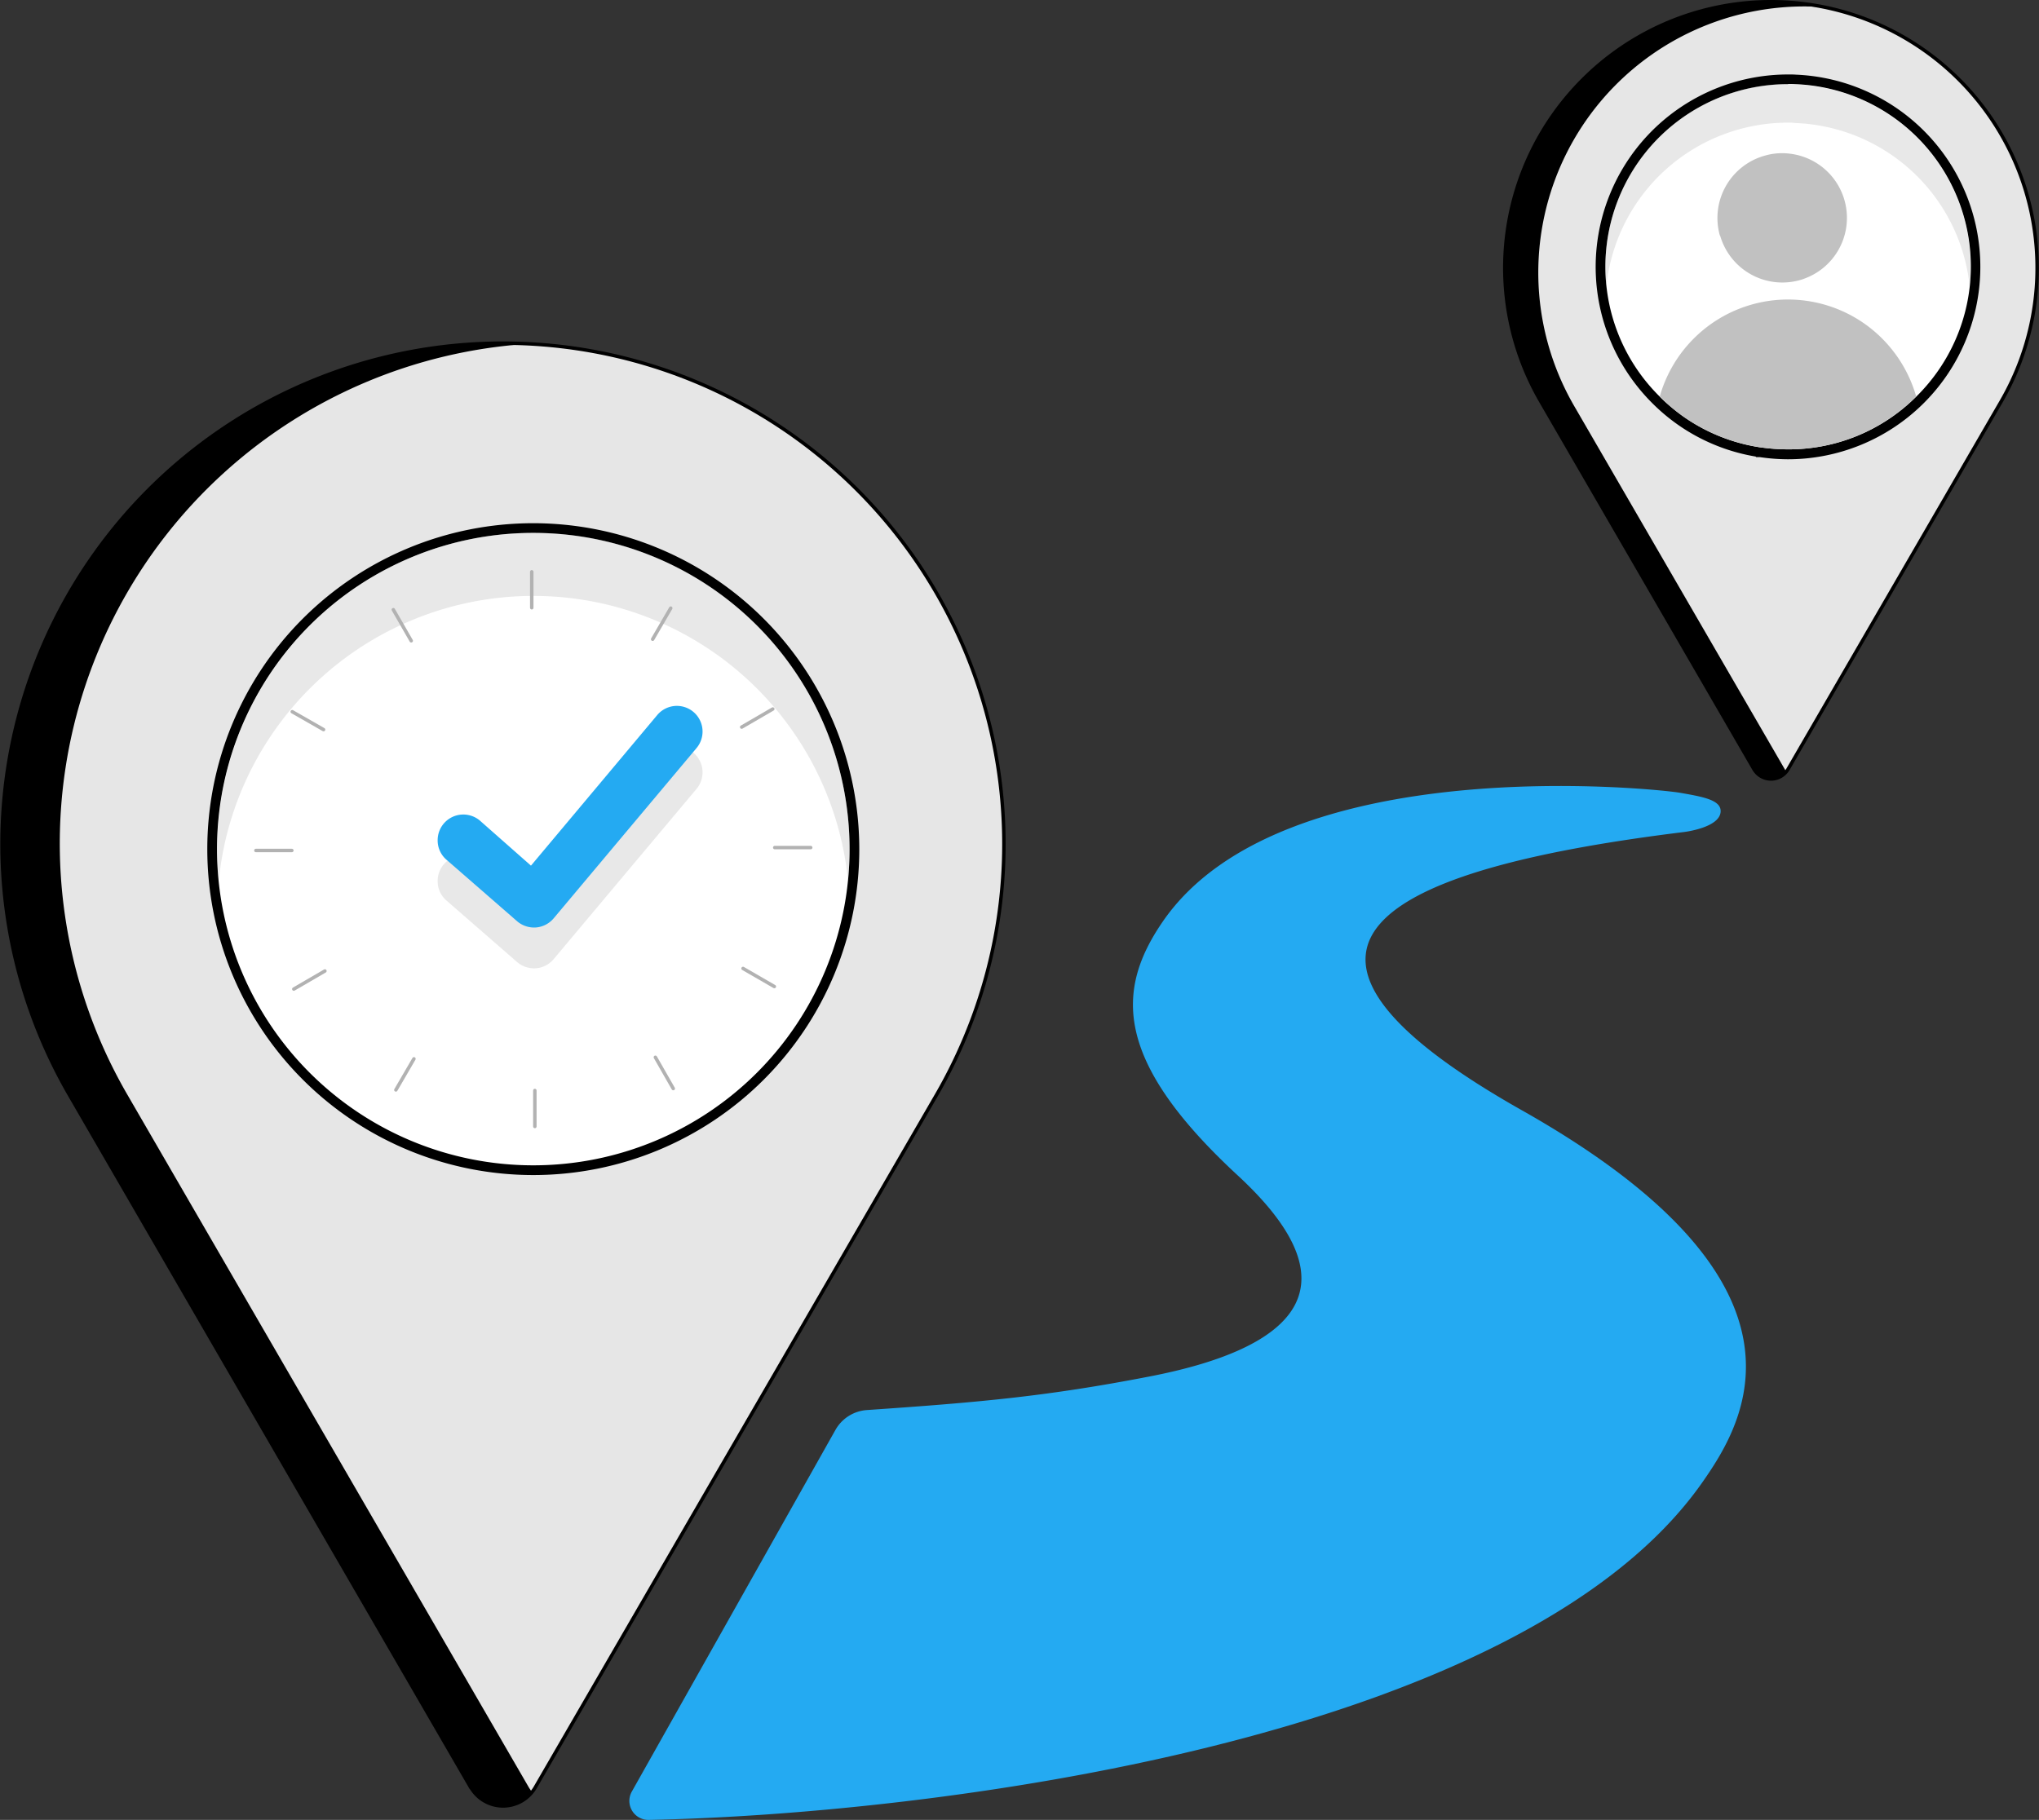 <svg xmlns="http://www.w3.org/2000/svg" width="295.463" height="263.775" viewBox="0 0 295.463 263.775">
    <rect x="0" y="0" width="295.463" height="263.775" fill="#333333" stroke="none"/>
    <g data-name="Group 5557">
        <path data-name="Path 1735" d="M145.475 122.34a72.593 72.593 0 0 1-9.775 36.366L77.56 259.07a5.639 5.639 0 0 1-.451.676 5.39 5.39 0 0 1-8.873-.676L10.067 158.705A72.606 72.606 0 0 1 72.884 49.721c1.239 0 2.479 0 3.718.113a72.581 72.581 0 0 1 68.873 72.506z"/>
        <path data-name="Path 1736" d="M140.035 90.356a72.593 72.593 0 0 1-9.775 36.366L72.121 227.086a5.639 5.639 0 0 1-.451.676 6.755 6.755 0 0 1-.507-.732L12.994 126.637A72.568 72.568 0 0 1 71.163 17.85a72.581 72.581 0 0 1 68.873 72.506z" transform="translate(5.439 31.984)" style="fill:#e6e6e6"/>
        <path data-name="Path 1737" d="M68.165 227.15 10.024 126.785a72.6 72.6 0 0 1 11.493-87.717h0a72.6 72.6 0 0 1 102.647 0h0a72.6 72.6 0 0 1 11.493 87.717L77.517 227.15a5.392 5.392 0 0 1-9.324 0z" transform="translate(.043 31.92)" style="stroke-linecap:round;stroke:#000;stroke-miterlimit:10;fill:none;stroke-width:.5px"/>
        <path data-name="Path 1738" d="M295.191 38.82a38.485 38.485 0 0 1-5.183 19.324l-30.873 53.323c-.085.141-.2.282-.282.423a2.885 2.885 0 0 1-4.676-.423l-30.901-53.324A38.57 38.57 0 0 1 256.656.257a37.045 37.045 0 0 1 7.662.789 38.518 38.518 0 0 1 30.9 37.774z"/>
        <path data-name="Path 1739" d="M151.568 38.377a38.485 38.485 0 0 1-5.183 19.323l-30.873 53.323c-.085.141-.2.282-.282.423l-30.76-53.07A38.57 38.57 0 0 1 117.85.49c.958 0 1.887.028 2.845.113a38.518 38.518 0 0 1 30.9 37.774z" transform="translate(143.623 .443)" style="fill:#e6e6e6"/>
        <path data-name="Path 1740" d="M113.651 111.464 82.75 58.141a38.535 38.535 0 0 1 6.113-46.591 38.542 38.542 0 0 1 54.535 0 38.58 38.58 0 0 1 6.113 46.591l-30.9 53.323a2.857 2.857 0 0 1-4.958 0z" transform="translate(140.498 .003)" style="stroke:#000;stroke-miterlimit:10;fill:none;stroke-width:.5px"/>
        <g data-name="Group 5551">
            <path data-name="Path 1741" d="M109.663 58.6a27.667 27.667 0 0 1-4.028-.282l-.254-.056a27.23 27.23 0 0 1-22.9-26.845A27.217 27.217 0 0 1 109.663 4.23c.394 0 .732 0 1.1.028a27.144 27.144 0 0 1 18 46.45 26.816 26.816 0 0 1-19.1 7.859z" transform="translate(149.444 7.238)" style="fill:#fff"/>
            <path data-name="Path 1742" d="M259.107 12.172c.366 0 .7 0 1.042.028h.056a26.447 26.447 0 0 1 17.493 45.267 26.158 26.158 0 0 1-18.591 7.662 30.219 30.219 0 0 1-3.944-.282h-.056a26.058 26.058 0 0 1-14.591-7.352 26.452 26.452 0 0 1 18.591-45.293m0-1.408a27.886 27.886 0 0 0-19.605 47.716 27.567 27.567 0 0 0 14.9 7.662l.085.085h.535a28.4 28.4 0 0 0 4.056.31 27.885 27.885 0 0 0 1.155-55.746c-.366-.028-.761-.028-1.155-.028z"/>
        </g>
        <path data-name="Path 1743" d="M88.849 19.983a9.381 9.381 0 0 1 6.479-11.577 8.982 8.982 0 0 1 3.746-.282 9.368 9.368 0 0 1 2.056 18.084 6.341 6.341 0 0 1-.676.225 9.381 9.381 0 0 1-11.577-6.479z" transform="translate(160.371 14.161)" style="fill:#c1c1c1"/>
        <path data-name="Path 1744" d="M85.52 29.626a28.46 28.46 0 0 0 3.465 2.93 26.34 26.34 0 0 0 15.127 4.732 26.158 26.158 0 0 0 18.588-7.662 19.447 19.447 0 0 0-6.817-10.056A19.307 19.307 0 0 0 85.548 29.6z" transform="translate(154.968 27.841)" style="fill:#c1c1c1"/>
        <path data-name="Path 1745" d="M62.374 133.949a5.681 5.681 0 0 1 4.62-2.9c16.451-1.127 26.141-2 40.957-4.873 19.746-3.831 30.957-12.253 12.76-29.1-18.113-16.732-17.718-26.957-10.845-36.9 17.3-24.986 71.689-19.155 74.9-18.591s5.887 1.014 5.887 2.648c0 2.423-5.324 3.042-5.324 3.042-39.943 4.93-67.915 15.239-23.465 40.337s32.338 45.07 26.141 53.915C161.5 179.385 74.74 189.695 35.332 190.455a2.753 2.753 0 0 1-2.451-4.113l29.493-52.394z" transform="translate(58.678 73.319)" style="fill:#24aaf2"/>
        <g data-name="Group 5552">
            <path data-name="Path 1746" d="M57.595 120.4a46.535 46.535 0 1 1 46.535-46.535A46.584 46.584 0 0 1 57.595 120.4z" transform="translate(19.683 49.207)" style="fill:#fff"/>
            <path data-name="Path 1747" d="M77.278 77.241a45.83 45.83 0 1 1-45.831 45.83 45.815 45.815 0 0 1 45.831-45.83m0-1.408a47.239 47.239 0 1 0 47.239 47.239 47.282 47.282 0 0 0-47.239-47.239z"/>
        </g>
        <g data-name="Group 5553" style="opacity:.3">
            <path data-name="Path 1748" d="M102.953 73.4c0 1.549-.085 3.07-.225 4.591a45.818 45.818 0 0 0-91.182 0 49.552 49.552 0 0 1-.225-4.591 45.816 45.816 0 1 1 91.633 0z" transform="translate(20.156 49.644)" style="fill:#b2b2b2"/>
        </g>
        <g data-name="Group 5554" style="opacity:.3">
            <path data-name="Path 1749" d="M135.659 30.958c0 .958-.056 1.915-.141 2.845a26.422 26.422 0 0 0-25.211-23.662h-.085a6.123 6.123 0 0 0-1.014-.056 26.462 26.462 0 0 0-26.338 23.69 23.289 23.289 0 0 1-.141-2.817 26.484 26.484 0 0 1 26.48-26.478 6.124 6.124 0 0 1 1.014.056h.085a26.425 26.425 0 0 1 25.352 26.45z" transform="translate(149.899 7.692)" style="fill:#b2b2b2"/>
        </g>
        <g data-name="Group 5556">
            <g data-name="Group 5555" style="opacity:.3">
                <path data-name="Path 1750" d="M22.66 58.075a3.688 3.688 0 0 0 1.324 2.845l10.253 8.929a3.8 3.8 0 0 0 2.7.845 3.75 3.75 0 0 0 2.535-1.324l20.7-24.676a3.718 3.718 0 0 0-5.69-4.789L36.181 61.737 28.773 55.2a3.718 3.718 0 0 0-6.113 2.845z" transform="translate(40.759 69.645)" style="fill:#b2b2b2"/>
            </g>
            <path data-name="Path 1751" d="M22.66 55.975a3.688 3.688 0 0 0 1.324 2.845l10.253 8.929a3.8 3.8 0 0 0 2.7.845 3.75 3.75 0 0 0 2.535-1.324l20.7-24.676a3.718 3.718 0 0 0-5.69-4.789L36.181 59.636 28.773 53.1a3.718 3.718 0 0 0-6.113 2.845z" transform="translate(40.759 65.83)" style="fill:#24aaf2"/>
        </g>
        <path data-name="Line 285" transform="translate(77.053 82.876)" style="stroke:#b2b2b2;stroke-linejoin:bevel;stroke-linecap:round;fill:none;stroke-width:.5px" d="M0 0v5.211"/>
        <path data-name="Line 286" transform="translate(56.997 88.368)" style="stroke:#b2b2b2;stroke-linejoin:bevel;stroke-linecap:round;fill:none;stroke-width:.5px" d="m0 0 2.592 4.507"/>
        <path data-name="Line 287" transform="translate(42.349 103.157)" style="stroke:#b2b2b2;stroke-linejoin:bevel;stroke-linecap:round;fill:none;stroke-width:.5px" d="m0 0 4.535 2.592"/>
        <path data-name="Line 288" transform="translate(37.081 123.269)" style="stroke:#b2b2b2;stroke-linejoin:bevel;stroke-linecap:round;fill:none;stroke-width:.5px" d="M0 0h5.211"/>
        <path data-name="Line 289" transform="translate(42.574 140.734)" style="stroke:#b2b2b2;stroke-linejoin:bevel;stroke-linecap:round;fill:none;stroke-width:.5px" d="M0 2.62 4.507 0"/>
        <path data-name="Line 290" transform="translate(57.363 153.466)" style="stroke:#b2b2b2;stroke-linejoin:bevel;stroke-linecap:round;fill:none;stroke-width:.5px" d="M0 4.507 2.62 0"/>
        <path data-name="Line 291" transform="translate(77.503 158.057)" style="stroke:#b2b2b2;stroke-linejoin:bevel;stroke-linecap:round;fill:none;stroke-width:.5px" d="M0 5.211V0"/>
        <path data-name="Line 292" transform="translate(94.968 153.241)" style="stroke:#b2b2b2;stroke-linejoin:bevel;stroke-linecap:round;fill:none;stroke-width:.5px" d="M2.592 4.535 0 0"/>
        <path data-name="Line 293" transform="translate(107.672 140.368)" style="stroke:#b2b2b2;stroke-linejoin:bevel;stroke-linecap:round;fill:none;stroke-width:.5px" d="M4.535 2.62 0 0"/>
        <path data-name="Line 294" transform="translate(112.264 122.847)" style="stroke:#b2b2b2;stroke-linejoin:bevel;stroke-linecap:round;fill:none;stroke-width:.5px" d="M5.211 0H0"/>
        <path data-name="Line 295" transform="translate(107.475 102.763)" style="stroke:#b2b2b2;stroke-linejoin:bevel;stroke-linecap:round;fill:none;stroke-width:.5px" d="M4.507 0 0 2.62"/>
        <path data-name="Line 296" transform="translate(94.574 88.143)" style="stroke:#b2b2b2;stroke-linejoin:bevel;stroke-linecap:round;fill:none;stroke-width:.5px" d="M2.62 0 0 4.507"/>
    </g>
</svg>

